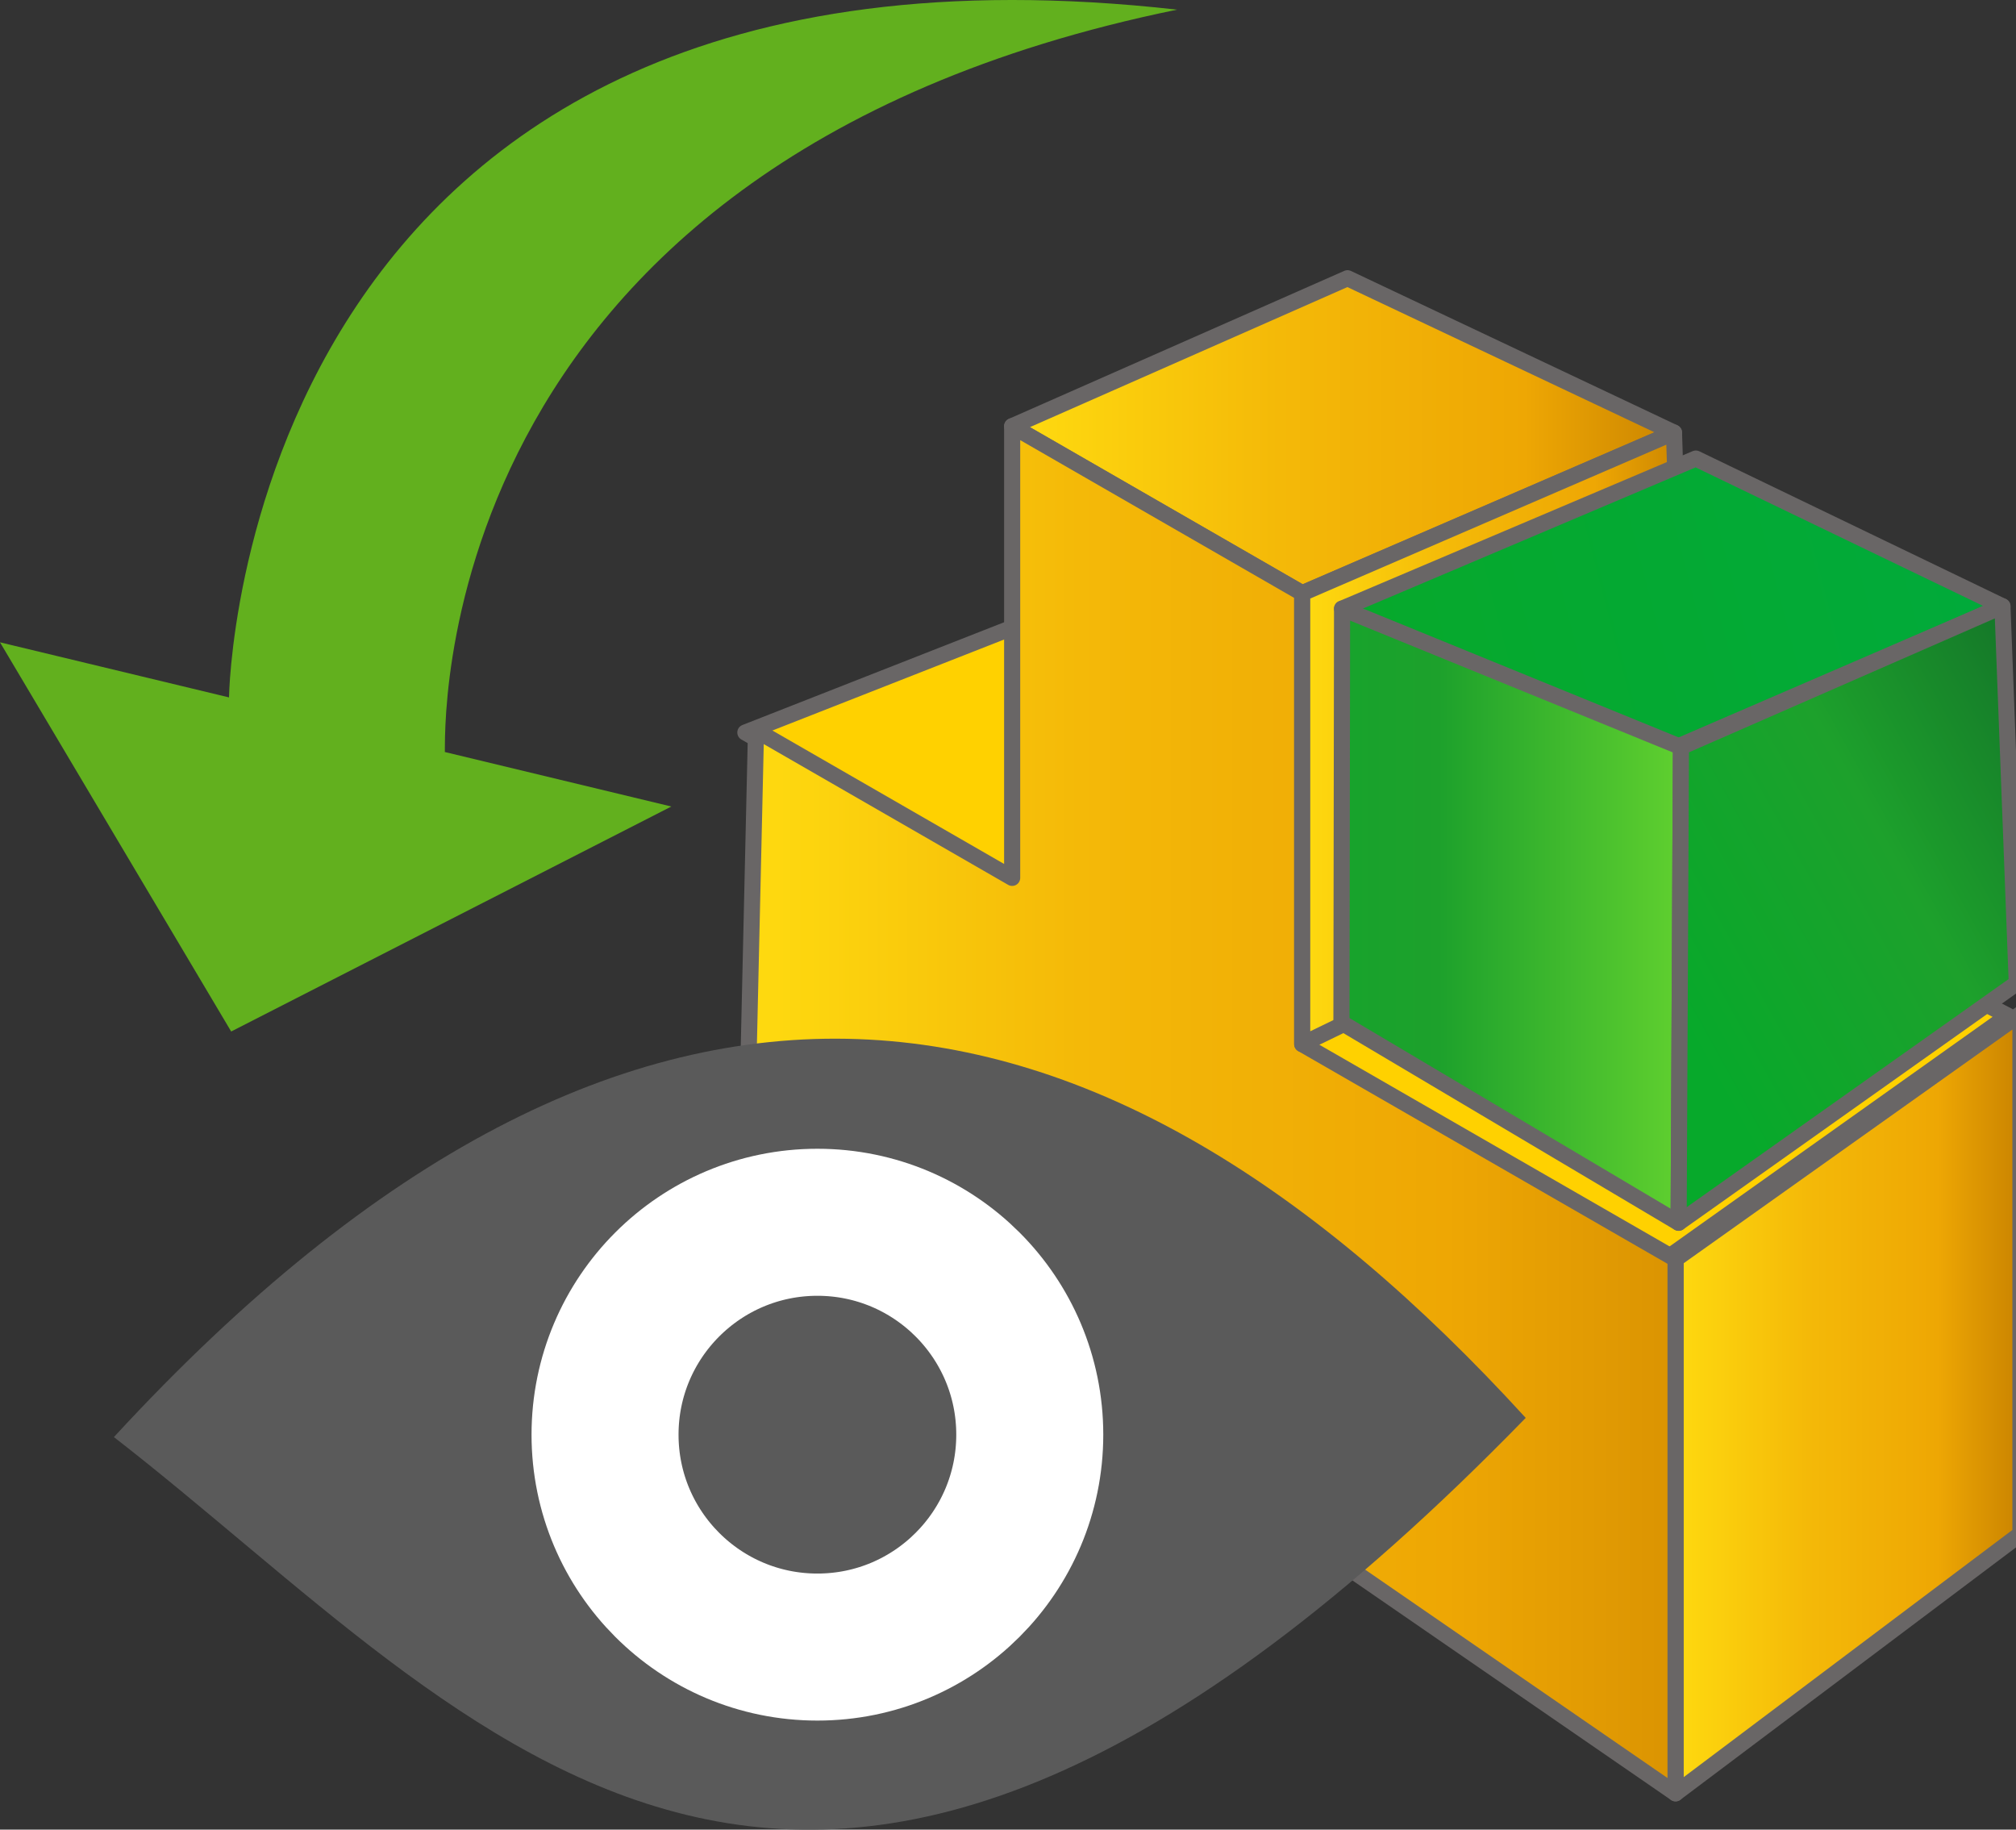 <svg xmlns="http://www.w3.org/2000/svg" xmlns:xlink="http://www.w3.org/1999/xlink" viewBox="0 0 57.678 52.338"><rect x="0" y="0" width="57.678" height="52.338" fill="#333333" stroke="none"/><defs><linearGradient id="f" x1="1813.324" x2="1833.511" y1="-397.491" y2="-397.491" gradientTransform="matrix(4.215 0 0 4.204 -5666.095 1473.993)" gradientUnits="userSpaceOnUse" xlink:href="#a"/><linearGradient id="a" x1="301.8" x2="288.56" y1="267.55" y2="839.03" gradientTransform="translate(0 73.469)" gradientUnits="userSpaceOnUse"><stop offset="0" stop-color="#ffdc10"/><stop offset=".395" stop-color="#f4b908"/><stop offset=".75" stop-color="#eea704"/><stop offset="1" stop-color="#c68000"/></linearGradient><linearGradient id="g" x1="1776.666" x2="1815.079" y1="-450.134" y2="-450.134" gradientTransform="matrix(4.215 0 0 4.204 -5666.095 1473.993)" gradientUnits="userSpaceOnUse" xlink:href="#a"/><linearGradient id="h" x1="1761.624" x2="1814.324" y1="-413.855" y2="-413.855" gradientTransform="matrix(4.215 0 0 4.204 -5666.095 1473.993)" gradientUnits="userSpaceOnUse" xlink:href="#b"/><linearGradient id="b" x1="181.75" x2="148.84" y1="231.55" y2="781.62" gradientTransform="translate(0 73.469)" gradientUnits="userSpaceOnUse"><stop offset="0" stop-color="#ffdc10"/><stop offset=".362" stop-color="#f4b908"/><stop offset=".75" stop-color="#eea704"/><stop offset="1" stop-color="#da9302"/></linearGradient><linearGradient id="i" x1="1792.553" x2="1814.998" y1="-434.589" y2="-434.589" gradientTransform="matrix(4.215 0 0 4.204 -5666.095 1473.993)" gradientUnits="userSpaceOnUse" xlink:href="#a"/><linearGradient id="j" x1="1776.666" x2="1817.287" y1="-450.134" y2="-460.651" gradientTransform="matrix(4.215 0 0 4.204 -5260.66 1647.94)" gradientUnits="userSpaceOnUse" xlink:href="#c"/><linearGradient id="c" x1="301.8" x2="288.56" y1="267.55" y2="839.03" gradientTransform="translate(0 73.469)" gradientUnits="userSpaceOnUse"><stop offset="0" stop-color="#07a92b"/><stop offset="1" stop-color="#00aa3d"/></linearGradient><linearGradient id="k" x1="1761.624" x2="1814.324" y1="-413.855" y2="-413.855" gradientTransform="matrix(4.215 0 0 4.204 -5260.66 1647.94)" gradientUnits="userSpaceOnUse" xlink:href="#d"/><linearGradient id="d" x1="301.8" x2="288.56" y1="267.55" y2="839.03" gradientTransform="translate(0 73.469)" gradientUnits="userSpaceOnUse"><stop offset="0" stop-color="#07a92b"/><stop offset=".395" stop-color="#1da12c"/><stop offset=".75" stop-color="#7ae230"/><stop offset="1" stop-color="#0d5226"/></linearGradient><linearGradient id="l" x1="1792.553" x2="1825.303" y1="-434.589" y2="-452.67" gradientTransform="matrix(4.215 0 0 4.204 -5260.66 1647.94)" gradientUnits="userSpaceOnUse" xlink:href="#e"/><linearGradient id="e" x1="301.8" x2="288.56" y1="267.55" y2="839.03" gradientTransform="translate(0 73.469)" gradientUnits="userSpaceOnUse"><stop offset="0" stop-color="#07a92b"/><stop offset=".395" stop-color="#1da12c"/><stop offset="1" stop-color="#0d5226"/></linearGradient></defs><path fill="none" d="M33.678.276c-21.79 4.458-20.916 21.089-20.951 21.236l6.48 1.559-12.593 6.436L0 18.374l6.552 1.576S6.83-2.74 33.678.276z"/><path fill="#62b01e" fill-rule="evenodd" d="M33.678.276c-21.79 4.458-20.916 21.089-20.951 21.236l6.48 1.559-12.593 6.436L0 18.374l6.552 1.576S6.83-2.74 33.678.276z"/><g stroke="#696666" stroke-linecap="round" stroke-linejoin="round" stroke-width="3.776"><path fill="url(#f)" d="M1979.491-231.018l80.875-57.486v121.93l-80.875 60.808z" transform="matrix(.122 0 0 .122 -193.56 64.203)"/><path fill="#ffd100" stroke-width=".46" d="M21.324 20.954l11.646-4.573 24.478 12.675-9.853 7.003z"/><path fill="url(#g)" d="M1823.918-426.322l78.643-34.692 76.564 36.193-87.188 37.666-68.02-39.167" transform="matrix(.122 0 0 .122 -193.56 64.203)"/><path fill="url(#h)" d="M1763.85-355.004l60.068 34.588v-105.906l68.02 39.167v105.721l87.553 50.416v125.252l-217.9-150.143z" transform="matrix(.122 0 0 .122 -193.56 64.203)"/><path fill="url(#i)" d="M1891.937-387.155l87.188-37.666 3.165 99.617-90.353 43.77z" transform="matrix(.122 0 0 .122 -193.56 64.203)"/><g><path fill="url(#j)" d="M2312.65-285.516l71.91 34.642-87.188 37.666-67.677-37.11z" transform="matrix(.122 0 0 .122 -233.626 47.95)"/><path fill="url(#k)" d="M2229.546-153.256l.15-97.063 79.468 32.449-.545 111.547z" transform="matrix(.122 0 0 .122 -233.626 47.95)"/><path fill="url(#l)" d="M2309.164-217.87l75.395-33.004 3.36 88.37-79.3 56.18z" transform="matrix(.122 0 0 .122 -233.626 47.95)"/></g></g><g transform="matrix(.572 0 0 .572 -617.111 .274)"><path fill="#5a5a5a" d="M1084.563 71.389c26.328-28.57 49.402-24.183 70.615-.96-36.311 37.317-52.139 15.3-70.616.96z"/><circle cx="1119.75" cy="71.269" r="10.622" fill="none" stroke="#fff" stroke-linecap="round" stroke-width="7.353" paint-order="markers fill stroke"/></g></svg>